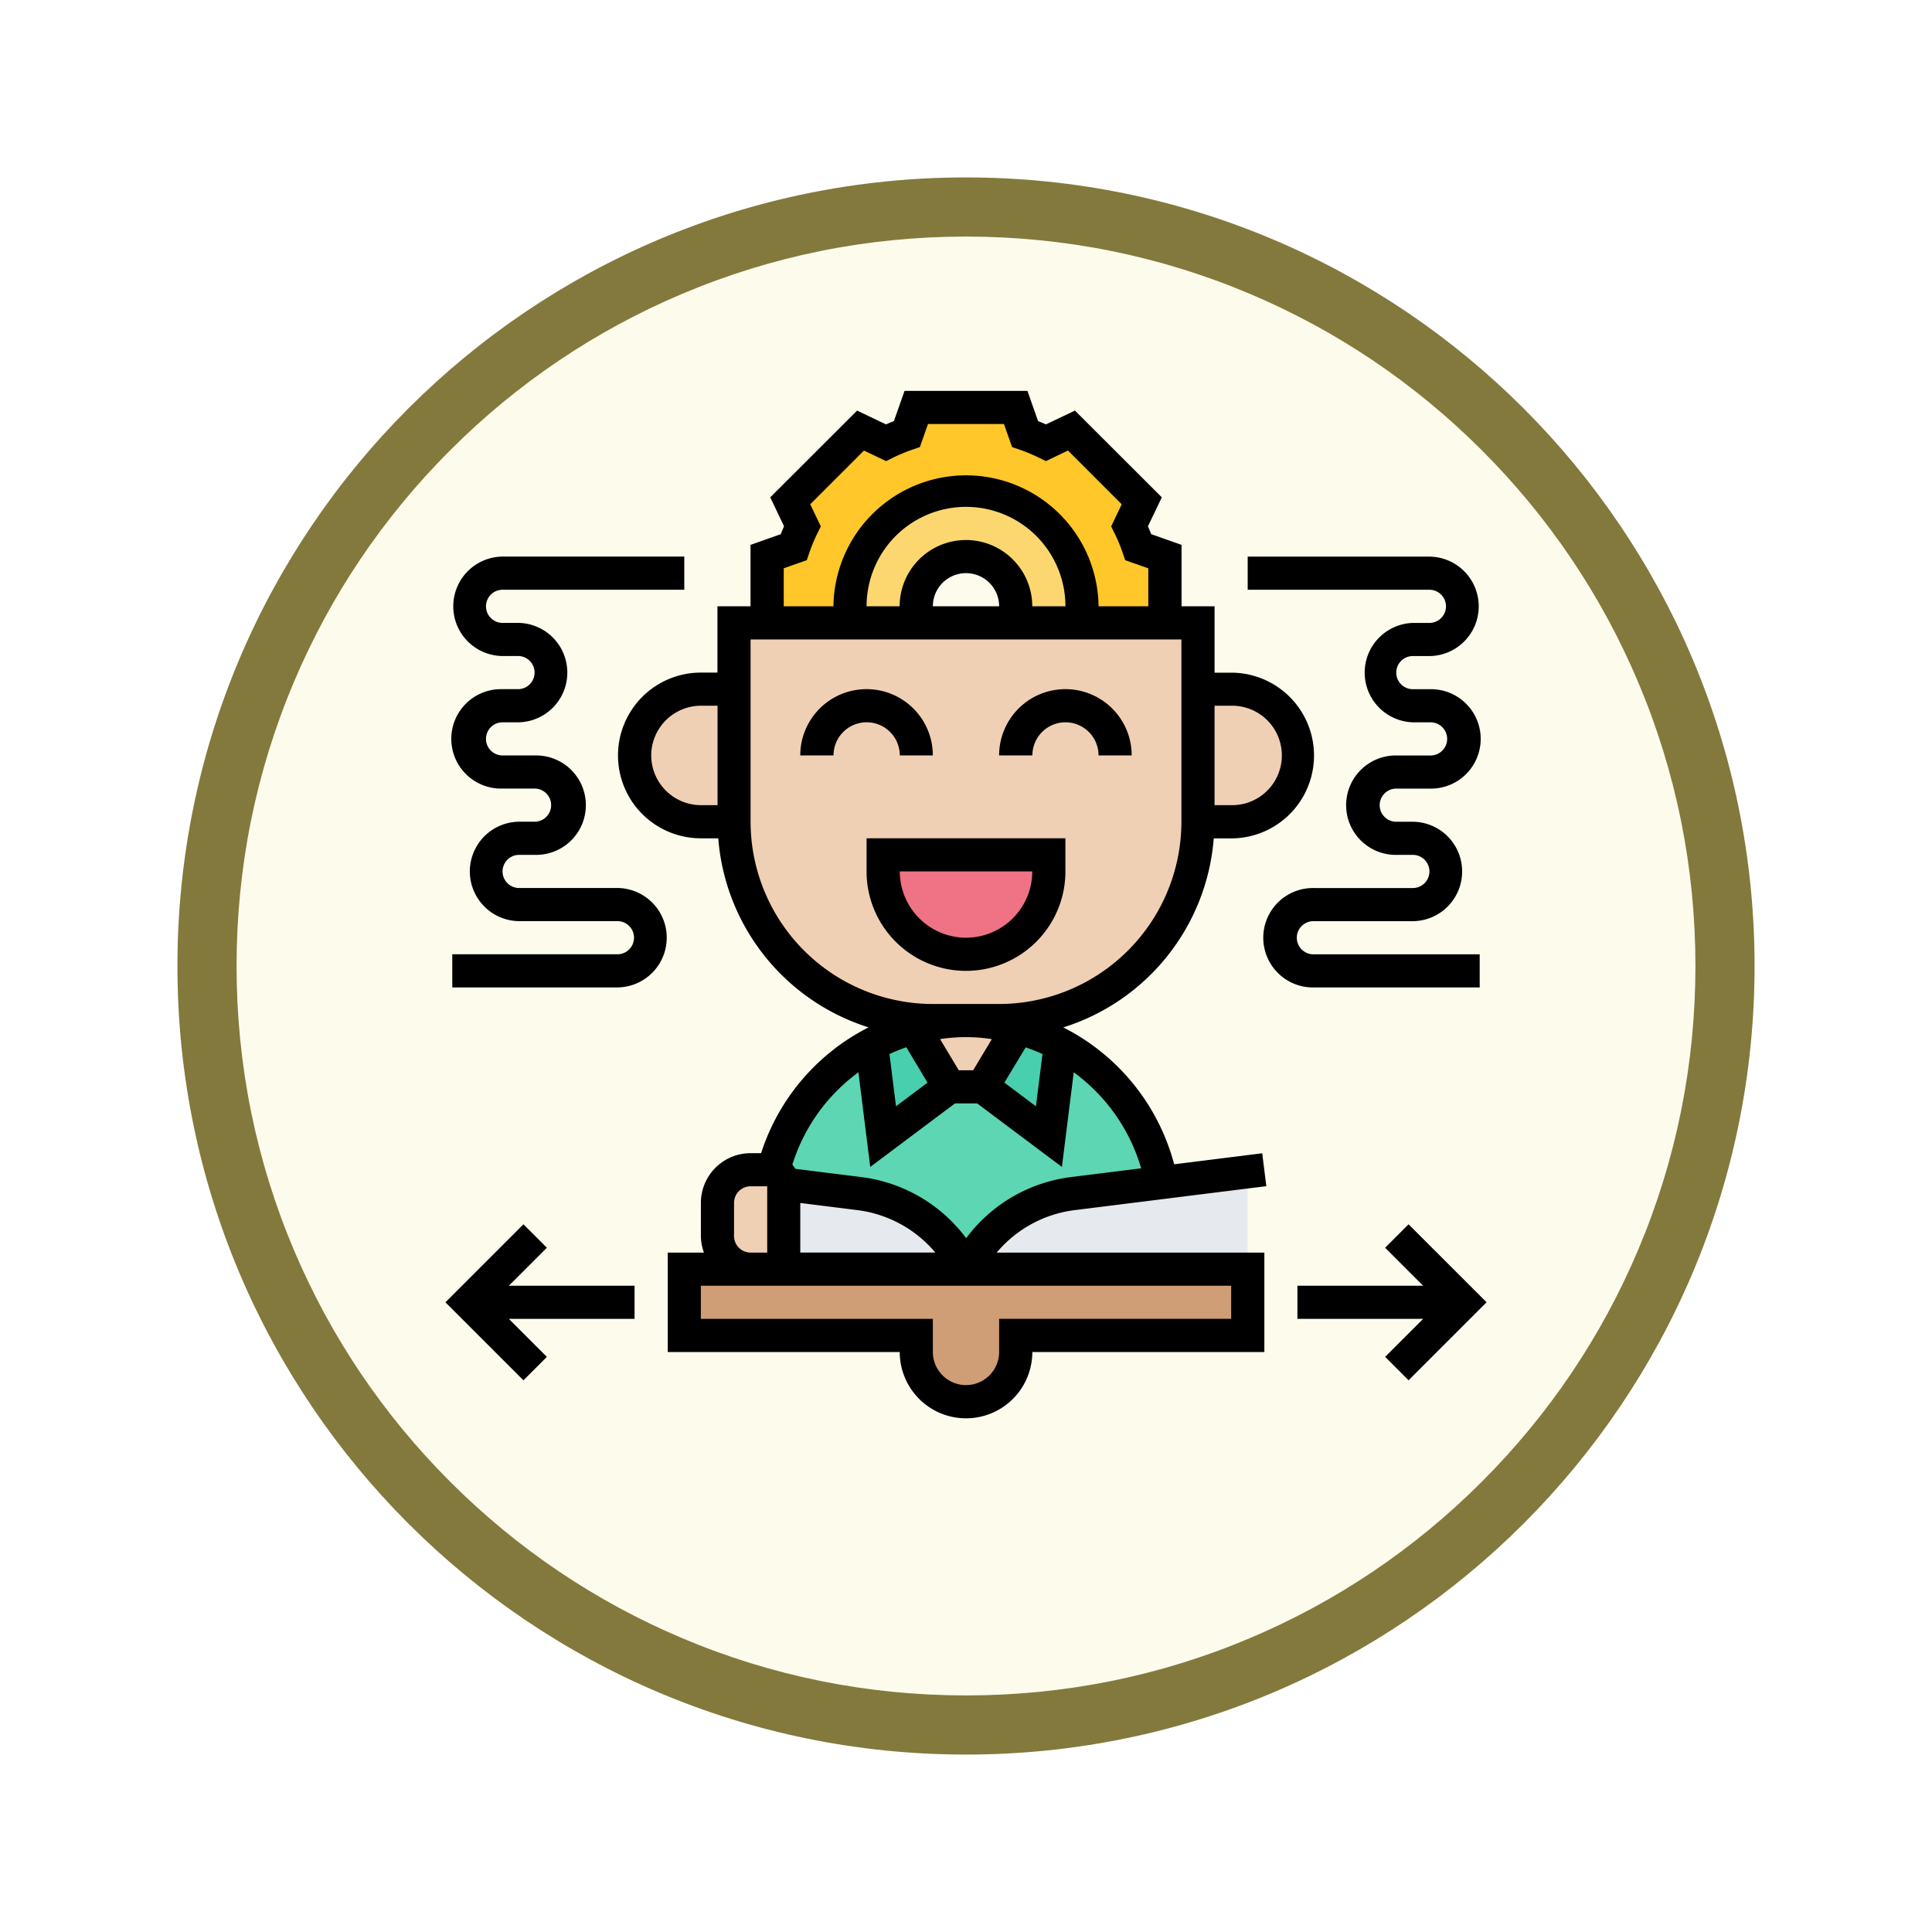 <svg xmlns="http://www.w3.org/2000/svg" xmlns:xlink="http://www.w3.org/1999/xlink" width="98" height="98" viewBox="0 0 98 98">
  <defs>
    <filter id="Path_982547" x="0" y="0" width="98" height="98" filterUnits="userSpaceOnUse">
      <feOffset dy="3" input="SourceAlpha"/>
      <feGaussianBlur stdDeviation="3" result="blur"/>
      <feFlood flood-opacity="0.161"/>
      <feComposite operator="in" in2="blur"/>
      <feComposite in="SourceGraphic"/>
    </filter>
    <clipPath id="clip-path">
      <path id="path8121" d="M0-682.665H48.414v48.414H0Z" transform="translate(0 682.665)"/>
    </clipPath>
  </defs>
  <g id="Group_1208515" data-name="Group 1208515" transform="translate(-821 -1920.834)">
    <g id="Group_1208423" data-name="Group 1208423">
      <g id="Group_1208170" data-name="Group 1208170" transform="translate(0 -2047.18)">
        <g id="Group_1207740" data-name="Group 1207740" transform="translate(630 1882.462)">
          <g id="Group_1207712" data-name="Group 1207712">
            <g id="Group_1207285" data-name="Group 1207285" transform="translate(0 344.552)">
              <g id="Group_1206883" data-name="Group 1206883" transform="translate(0 -209)">
                <g id="Group_1204569" data-name="Group 1204569" transform="translate(-81 -1890.336)">
                  <g id="Group_1203962" data-name="Group 1203962" transform="translate(281 3846.336)">
                    <g id="Group_1203498" data-name="Group 1203498" transform="translate(0)">
                      <g id="Group_1202589" data-name="Group 1202589">
                        <g id="Group_1172010" data-name="Group 1172010">
                          <g id="Group_1171046" data-name="Group 1171046">
                            <g id="Group_1148525" data-name="Group 1148525">
                              <g transform="matrix(1, 0, 0, 1, -9, -6)" filter="url(#Path_982547)">
                                <g id="Path_982547-2" data-name="Path 982547" transform="translate(9 6)" fill="#fdfbec">
                                  <path d="M 40 78.5 C 34.802 78.5 29.76 77.482 25.015 75.475 C 20.43 73.536 16.313 70.76 12.776 67.224 C 9.24 63.687 6.464 59.57 4.525 54.985 C 2.518 50.24 1.5 45.198 1.5 40 C 1.5 34.802 2.518 29.76 4.525 25.015 C 6.464 20.43 9.24 16.313 12.776 12.776 C 16.313 9.24 20.43 6.464 25.015 4.525 C 29.76 2.518 34.802 1.5 40 1.5 C 45.198 1.5 50.24 2.518 54.985 4.525 C 59.57 6.464 63.687 9.24 67.224 12.776 C 70.76 16.313 73.536 20.43 75.475 25.015 C 77.482 29.76 78.5 34.802 78.5 40 C 78.5 45.198 77.482 50.24 75.475 54.985 C 73.536 59.57 70.76 63.687 67.224 67.224 C 63.687 70.76 59.57 73.536 54.985 75.475 C 50.24 77.482 45.198 78.5 40 78.5 Z" stroke="none"/>
                                  <path d="M 40 3 C 35.004 3 30.158 3.978 25.599 5.906 C 21.193 7.77 17.236 10.438 13.837 13.837 C 10.438 17.236 7.77 21.193 5.906 25.599 C 3.978 30.158 3 35.004 3 40 C 3 44.996 3.978 49.842 5.906 54.401 C 7.77 58.807 10.438 62.764 13.837 66.163 C 17.236 69.562 21.193 72.23 25.599 74.094 C 30.158 76.022 35.004 77 40 77 C 44.996 77 49.842 76.022 54.401 74.094 C 58.807 72.23 62.764 69.562 66.163 66.163 C 69.562 62.764 72.23 58.807 74.094 54.401 C 76.022 49.842 77 44.996 77 40 C 77 35.004 76.022 30.158 74.094 25.599 C 72.23 21.193 69.562 17.236 66.163 13.837 C 62.764 10.438 58.807 7.77 54.401 5.906 C 49.842 3.978 44.996 3 40 3 M 40 -7.62939453125e-06 C 62.091 -7.62939453125e-06 80 17.909 80 40 C 80 62.091 62.091 80 40 80 C 17.909 80 -7.62939453125e-06 62.091 -7.62939453125e-06 40 C -7.62939453125e-06 17.909 17.909 -7.62939453125e-06 40 -7.62939453125e-06 Z" stroke="none" fill="#83793c"/>
                                </g>
                              </g>
                            </g>
                          </g>
                        </g>
                      </g>
                    </g>
                  </g>
                </g>
              </g>
            </g>
            <g id="g8115" transform="translate(215.793 2790.01)">
              <g id="g8117" transform="translate(0 -682.665)">
                <g id="g8119" clip-path="url(#clip-path)">
                  <g id="g8125" transform="translate(-33.259 0.709)">
                    <path id="path8127" d="M-338.457-377.826h-25.835v-25.108c5.31-7.679,37.755-5.416,25.835,25.108" transform="translate(364.292 406.667)" fill="#fbdf63"/>
                  </g>
                  <g id="g8129" transform="translate(-33.259 0.709)">
                    <path id="path8131" d="M-338.457-377.826h-.619c6.164-24.728-15.887-30.6-25.216-24.374v-.734c5.31-7.679,37.755-5.416,25.835,25.108" transform="translate(364.292 406.667)" fill="#f9d11f"/>
                  </g>
                </g>
              </g>
              <g id="g8265" transform="translate(0 -682.665)">
                <g id="g8267" clip-path="url(#clip-path)">
                  <g id="g8273" transform="translate(-33.259 51.036)">
                    <path id="path8275" d="M-338.457-377.654h-25.835v-25.1c5.31-7.676,37.755-5.413,25.835,25.1" transform="translate(364.292 406.481)" fill="#003343"/>
                  </g>
                  <g id="g8277" transform="translate(-33.259 51.036)">
                    <path id="path8279" d="M-338.457-377.654h-.619c6.164-24.717-15.887-30.585-25.216-24.362v-.734c5.31-7.676,37.755-5.413,25.835,25.1" transform="translate(364.292 406.481)" fill="#002439"/>
                  </g>
                </g>
              </g>
              <g id="g8281" transform="translate(0 -682.665)">
                <g id="g8283" clip-path="url(#clip-path)">
                  <g id="g8289" transform="translate(17.066 51.014)">
                    <path id="path8291" d="M-338.457-377.826h-25.835v-25.108c5.31-7.679,37.755-5.416,25.835,25.108" transform="translate(364.292 406.667)" fill="#ff7e50"/>
                  </g>
                  <g id="g8293" transform="translate(17.066 51.014)">
                    <path id="path8295" d="M-338.457-377.826h-.619c6.164-24.728-15.887-30.6-25.216-24.374v-.734c5.31-7.679,37.755-5.416,25.835,25.108" transform="translate(364.292 406.667)" fill="#ff6247"/>
                  </g>
                  <g id="g8297" transform="translate(2.941 54.225)">
                    <path id="path8299" d="M-233.028-131.751v15.573h-14.6c-12.2-25.649,14.6-34.273,14.6-15.573" transform="translate(250.816 141.808)" fill="#ffa68a"/>
                  </g>
                  <g id="g8301" transform="translate(2.941 54.225)">
                    <path id="path8303" d="M-233.028-131.751c-.9-16.1-20.23-9.82-14.176,15.573h-.427c-12.2-25.649,14.6-34.273,14.6-15.573" transform="translate(250.816 141.808)" fill="#ff7e50"/>
                  </g>
                </g>
              </g>
            </g>
          </g>
        </g>
      </g>
      <g id="innovative_4443961_1_" data-name="innovative_4443961 (1)" transform="translate(843.594 1940.661)">
        <g id="Group_1208421" data-name="Group 1208421" transform="translate(9.594 0.841)">
          <g id="Group_1208407" data-name="Group 1208407" transform="translate(7.027 32.311)">
            <path id="Path_1052924" data-name="Path 1052924" d="M30.4,41.592l3.362,2.522.588-4.674a9.622,9.622,0,0,1,1.69,1.143,10.07,10.07,0,0,1,3.413,5.8l-4.489.6a7.1,7.1,0,0,0-5.4,3.858,7.012,7.012,0,0,0-5.413-3.825L20.3,46.526a.846.846,0,0,0-.53-.672,10.108,10.108,0,0,1,4.993-6.414l.588,4.674,3.362-2.522Z" transform="translate(-19.774 -39.44)" fill="#5cd6b3"/>
          </g>
          <g id="Group_1208408" data-name="Group 1208408" transform="translate(17.652 31.446)">
            <path id="Path_1052925" data-name="Path 1052925" d="M36.365,39.276l-.588,4.674-3.362-2.522,1.8-3V38.41A10.022,10.022,0,0,1,36.365,39.276Z" transform="translate(-32.414 -38.41)" fill="#48cfad"/>
          </g>
          <g id="Group_1208409" data-name="Group 1208409" transform="translate(12.02 31.454)">
            <path id="Path_1052926" data-name="Path 1052926" d="M27.866,38.428l1.8,3L26.3,43.951l-.588-4.674a9.585,9.585,0,0,1,2.152-.857Z" transform="translate(-25.714 -38.42)" fill="#48cfad"/>
          </g>
          <g id="Group_1208410" data-name="Group 1208410" transform="translate(2.522 43.71)">
            <path id="Path_1052927" data-name="Path 1052927" d="M42.993,53v3.362H31.225V57.2a2.522,2.522,0,1,1-5.043,0v-.841H14.414V53H42.993Z" transform="translate(-14.414 -53)" fill="#cf9e76"/>
          </g>
          <g id="Group_1208411" data-name="Group 1208411" transform="translate(16.811 38.666)">
            <path id="Path_1052928" data-name="Path 1052928" d="M41.307,47.588,45.7,47v5.043H31.414a7.1,7.1,0,0,1,5.4-3.858Z" transform="translate(-31.414 -47)" fill="#e6e9ed"/>
          </g>
          <g id="Group_1208412" data-name="Group 1208412" transform="translate(6.725 39.397)">
            <path id="Path_1052929" data-name="Path 1052929" d="M29.5,52.182H19.414a.843.843,0,0,0,.841-.841V47.979a.479.479,0,0,0-.008-.109l3.841.488A7.012,7.012,0,0,1,29.5,52.182Z" transform="translate(-19.414 -47.87)" fill="#e6e9ed"/>
          </g>
          <g id="Group_1208413" data-name="Group 1208413" transform="translate(4.203 38.666)">
            <path id="Path_1052930" data-name="Path 1052930" d="M16.414,48.681A1.686,1.686,0,0,1,18.1,47h.841a.721.721,0,0,1,.3.059.846.846,0,0,1,.53.672.479.479,0,0,1,.008.109V51.2a.843.843,0,0,1-.841.841H18.1a1.686,1.686,0,0,1-1.681-1.681Z" transform="translate(-16.414 -47)" fill="#f0d0b4"/>
          </g>
          <g id="Group_1208414" data-name="Group 1208414" transform="translate(14.172 31.101)">
            <path id="Path_1052931" data-name="Path 1052931" d="M33.553,38.345v.017l-1.8,3H30.073l-1.8-3v-.008A9.759,9.759,0,0,1,30.913,38,10.1,10.1,0,0,1,33.553,38.345Z" transform="translate(-28.274 -38)" fill="#f0d0b4"/>
          </g>
          <g id="Group_1208415" data-name="Group 1208415" transform="translate(28.579 14.29)">
            <path id="Path_1052932" data-name="Path 1052932" d="M47.1,18a3.362,3.362,0,1,1,0,6.725H45.414V18Z" transform="translate(-45.414 -18)" fill="#f0d0b4"/>
          </g>
          <g id="Group_1208416" data-name="Group 1208416" transform="translate(5.043 10.927)">
            <path id="Path_1052933" data-name="Path 1052933" d="M40.95,17.362v6.725A10.084,10.084,0,0,1,30.863,34.174H27.5A10.084,10.084,0,0,1,17.414,24.087V14H40.95Z" transform="translate(-17.414 -14)" fill="#f0d0b4"/>
          </g>
          <g id="Group_1208417" data-name="Group 1208417" transform="translate(0 14.29)">
            <path id="Path_1052934" data-name="Path 1052934" d="M16.457,18v6.725H14.776a3.362,3.362,0,1,1,0-6.725Z" transform="translate(-11.414 -18)" fill="#f0d0b4"/>
          </g>
          <g id="Group_1208418" data-name="Group 1208418" transform="translate(12.609 22.695)">
            <path id="Path_1052935" data-name="Path 1052935" d="M34.82,28v.841a4.2,4.2,0,0,1-8.406,0V28Z" transform="translate(-26.414 -28)" fill="#ef7385"/>
          </g>
          <g id="Group_1208419" data-name="Group 1208419" transform="translate(6.725)">
            <path id="Path_1052936" data-name="Path 1052936" d="M39.588,8.565v3.362H35.326a5.576,5.576,0,0,0,.059-.841,5.884,5.884,0,0,0-11.768,0,5.575,5.575,0,0,0,.059.841H19.414V8.565l1.345-.479A9.731,9.731,0,0,1,21.2,7.027l-.622-1.286,3.572-3.572,1.286.622A9.732,9.732,0,0,1,26.5,2.345L26.979,1h5.043L32.5,2.345a9.732,9.732,0,0,1,1.059.446l1.286-.622,3.572,3.572L37.8,7.027a9.73,9.73,0,0,1,.446,1.059Z" transform="translate(-19.414 -1)" fill="#ffc729"/>
          </g>
          <g id="Group_1208420" data-name="Group 1208420" transform="translate(10.927 4.203)">
            <path id="Path_1052937" data-name="Path 1052937" d="M36.182,11.884a5.575,5.575,0,0,1-.059.841H32.677a2.522,2.522,0,1,0-4.758,0H24.473a5.575,5.575,0,0,1-.059-.841,5.884,5.884,0,0,1,11.768,0Z" transform="translate(-24.414 -6)" fill="#fcd770"/>
          </g>
        </g>
        <g id="Group_1208422" data-name="Group 1208422" transform="translate(0 0)">
          <path id="Path_1052938" data-name="Path 1052938" d="M33.582,41.556,43.3,40.341l-.208-1.668-4.467.558A10.907,10.907,0,0,0,33,32.288,10.947,10.947,0,0,0,40.633,22.7h.883a4.2,4.2,0,1,0,0-8.406h-.841V10.928H39V7.811L37.46,7.268q-.078-.2-.165-.4L38,5.4,33.592,1l-1.47.7c-.13-.058-.263-.113-.4-.165L31.183,0H24.949l-.541,1.535q-.2.078-.4.165L22.542,1,18.136,5.4l.7,1.469c-.058.132-.113.264-.165.4l-1.535.542v3.115H15.458V14.29h-.841a4.2,4.2,0,1,0,0,8.406H15.5a10.946,10.946,0,0,0,7.626,9.59,10.884,10.884,0,0,0-5.453,6.381H17.14a2.525,2.525,0,0,0-2.522,2.522v1.681a2.493,2.493,0,0,0,.155.841H12.938v5.043H24.705a3.362,3.362,0,1,0,6.725,0H43.2V43.71H29.623a6.155,6.155,0,0,1,3.959-2.154ZM25.037,33.29l1.078,1.8-1.6,1.2-.331-2.649a8.818,8.818,0,0,1,.85-.346ZM27.7,34.463l-.949-1.581a8.6,8.6,0,0,1,2.626,0l-.947,1.579ZM31.092,33.3c.291.1.577.212.853.34l-.331,2.649-1.6-1.2ZM41.515,15.971a2.522,2.522,0,1,1,0,5.043h-.841V15.971ZM18.82,9l1.171-.413.131-.385a8.271,8.271,0,0,1,.4-.963l.18-.366-.537-1.121,2.725-2.725,1.122.536.366-.18a8.189,8.189,0,0,1,.963-.4l.385-.132.412-1.17h3.853l.413,1.17.385.132a8.189,8.189,0,0,1,.963.4l.366.18,1.122-.536,2.725,2.725L35.43,6.874l.18.366a8.272,8.272,0,0,1,.4.963l.131.385L37.313,9v1.927H34.791a6.725,6.725,0,0,0-13.449,0H18.821V9Zm7.565,1.927a1.681,1.681,0,1,1,3.362,0Zm1.681-3.362A3.366,3.366,0,0,0,24.7,10.927H23.023a5.043,5.043,0,0,1,10.087,0H31.428A3.366,3.366,0,0,0,28.066,7.565ZM12.1,18.493a2.525,2.525,0,0,1,2.522-2.522h.841v5.043h-.841A2.525,2.525,0,0,1,12.1,18.493ZM26.385,31.1a9.257,9.257,0,0,1-9.246-9.246V12.609H38.993v9.246A9.257,9.257,0,0,1,29.747,31.1Zm-3.776,3.465.6,4.8,4.3-3.223h1.122l4.3,3.223.6-4.8a9.212,9.212,0,0,1,3.42,4.87l-3.57.446a7.83,7.83,0,0,0-5.307,3.1,7.837,7.837,0,0,0-5.307-3.1l-3.354-.419a1.661,1.661,0,0,0-.156-.21,9.2,9.2,0,0,1,3.359-4.692ZM19.66,41.194l2.89.361a6.164,6.164,0,0,1,3.96,2.154H19.66V41.194ZM16.3,42.869V41.188a.841.841,0,0,1,.841-.841h.841V43.71h-.841A.841.841,0,0,1,16.3,42.869Zm25.217,4.2H29.747v1.681a1.681,1.681,0,1,1-3.362,0V47.072H14.617V45.391h26.9Z" transform="translate(-1.66 0)"/>
          <path id="Path_1052939" data-name="Path 1052939" d="M57.052,50.293l-1.189,1.189,1.927,1.927H51.414V55.09h6.377l-1.927,1.927,1.189,1.189,3.957-3.957Z" transform="translate(-8.197 -8.018)"/>
          <path id="Path_1052940" data-name="Path 1052940" d="M5.145,51.482,3.957,50.293,0,54.25l3.957,3.957,1.189-1.189L3.218,55.09H9.594V53.409H3.218Z" transform="translate(0 -8.018)"/>
          <path id="Path_1052941" data-name="Path 1052941" d="M35.5,28.681V27H25.414v1.681a5.043,5.043,0,0,0,10.087,0Zm-5.043,3.362A3.366,3.366,0,0,1,27.1,28.681H33.82A3.366,3.366,0,0,1,30.457,32.043Z" transform="translate(-4.052 -4.305)"/>
          <path id="Path_1052942" data-name="Path 1052942" d="M26.457,21.362h1.681a3.362,3.362,0,0,0-6.725,0H23.1a1.681,1.681,0,0,1,3.362,0Z" transform="translate(-3.414 -2.87)"/>
          <path id="Path_1052943" data-name="Path 1052943" d="M36.776,19.681a1.683,1.683,0,0,1,1.681,1.681h1.681a3.362,3.362,0,0,0-6.725,0H35.1A1.683,1.683,0,0,1,36.776,19.681Z" transform="translate(-5.327 -2.87)"/>
          <path id="Path_1052944" data-name="Path 1052944" d="M60.182,31.855V30.174H51.776a.841.841,0,1,1,0-1.681H56.82a2.522,2.522,0,0,0,0-5.043h-.841a.841.841,0,1,1,0-1.681H57.66a2.522,2.522,0,1,0,0-5.043H56.82a.841.841,0,1,1,0-1.681h.841a2.522,2.522,0,0,0,0-5.043H48.414v1.681H57.66a.841.841,0,0,1,0,1.681H56.82a2.522,2.522,0,0,0,0,5.043h.841a.841.841,0,1,1,0,1.681H55.979a2.522,2.522,0,1,0,0,5.043h.841a.841.841,0,0,1,0,1.681H51.776a2.522,2.522,0,1,0,0,5.043Z" transform="translate(-7.719 -1.594)"/>
          <path id="Path_1052945" data-name="Path 1052945" d="M8.82,26.811H3.776a.841.841,0,0,1,0-1.681h.841a2.522,2.522,0,1,0,0-5.043H2.936a.841.841,0,0,1,0-1.681h.841a2.522,2.522,0,0,0,0-5.043H2.936a.841.841,0,0,1,0-1.681h9.246V10H2.936a2.522,2.522,0,0,0,0,5.043h.841a.841.841,0,0,1,0,1.681H2.936a2.522,2.522,0,1,0,0,5.043H4.617a.841.841,0,0,1,0,1.681H3.776a2.522,2.522,0,0,0,0,5.043H8.82a.841.841,0,0,1,0,1.681H.414v1.681H8.82a2.522,2.522,0,0,0,0-5.043Z" transform="translate(-0.066 -1.594)"/>
        </g>
      </g>
    </g>
  </g>
</svg>
